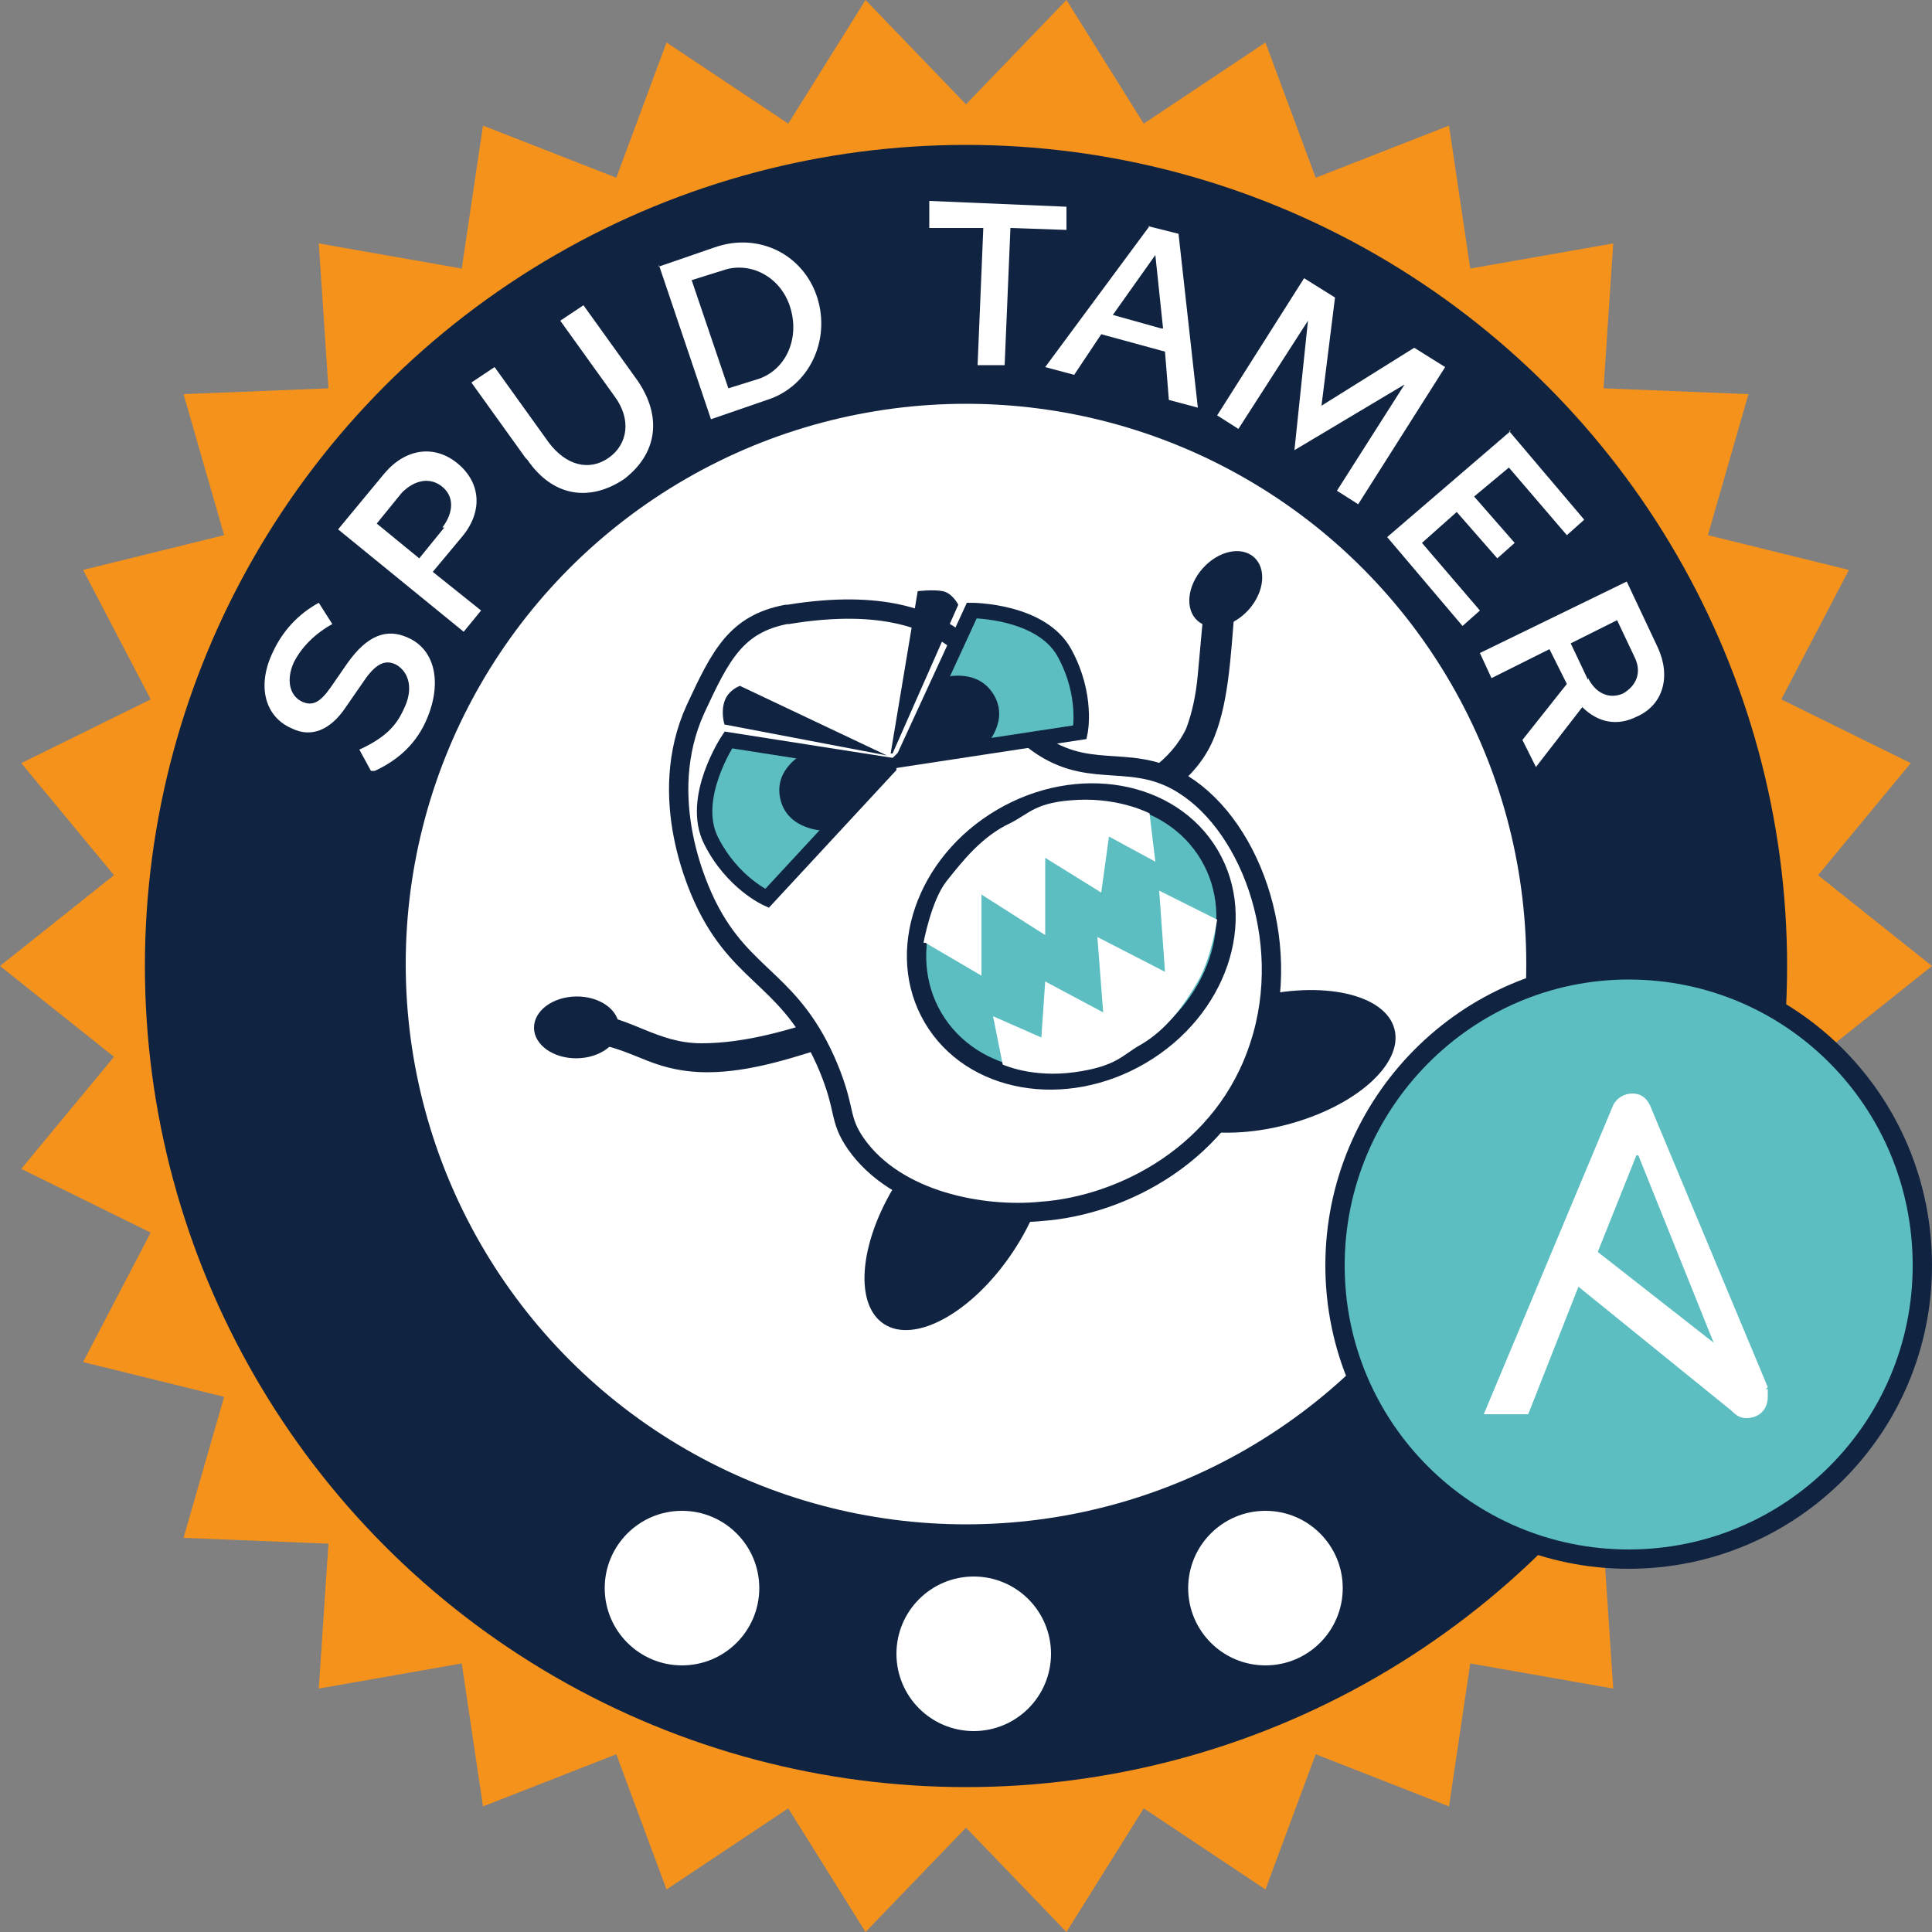 <?xml version="1.0" encoding="UTF-8"?>
<svg id="Layer_1" data-name="Layer 1" xmlns="http://www.w3.org/2000/svg" version="1.1" viewBox="0 0 100 100">
  <rect x="0" y="0" width="100" height="100" fill="#808080" stroke="none"/>
  <defs>
    <style>
      .cls-1 {
        stroke-width: .8px;
      }

      .cls-1, .cls-2, .cls-3 {
        stroke: #102441;
        stroke-miterlimit: 10;
      }

      .cls-1, .cls-3 {
        fill: #5cbec1;
      }

      .cls-4 {
        fill: #102441;
      }

      .cls-4, .cls-5, .cls-6 {
        stroke-width: 0px;
      }

      .cls-2, .cls-6 {
        fill: #fff;
      }

      .cls-5 {
        fill: #f5921b;
      }
    </style>
  </defs>
  <polygon class="cls-5" points="94.1 54.7 100 50 94.1 45.3 98.9 39.5 92.2 36.2 95.7 29.5 88.4 27.7 90.5 20.4 83 20.1 83.5 12.6 76.1 13.9 75 6.5 68.1 9.2 65.5 2.2 59.2 6.4 55.2 0 50 5.4 44.8 0 40.8 6.4 34.5 2.2 31.9 9.2 25 6.5 23.9 13.9 16.5 12.6 17 20.1 9.5 20.4 11.6 27.7 4.3 29.5 7.8 36.2 1.1 39.5 5.9 45.3 0 50 5.9 54.7 1.1 60.5 7.8 63.8 4.3 70.5 11.6 72.3 9.5 79.6 17 79.9 16.5 87.4 23.9 86.1 25 93.5 31.9 90.8 34.5 97.8 40.8 93.6 44.8 100 50 94.6 55.2 100 59.2 93.6 65.5 97.8 68.1 90.8 75 93.5 76.1 86.1 83.5 87.4 83 79.9 90.5 79.6 88.4 72.3 95.7 70.5 92.2 63.8 98.9 60.5 94.1 54.7"/>
  <circle class="cls-4" cx="50" cy="50" r="42.5"/>
  <g>
    <path class="cls-6" d="M19.2,39.9l-.6-1.1c1.3-.6,1.9-1.2,2.3-2.1.5-1,.3-1.9-.4-2.3-.6-.3-1.1,0-1.7.9l-.9,1.3c-.8,1.2-1.8,1.6-2.8,1.1-1.4-.6-1.8-2.2-1-3.9.5-1.1,1.3-2,2.4-2.6l.7,1.1c-.9.5-1.6,1.2-2,2-.4.9-.2,1.7.4,2,.6.3,1,0,1.5-.7l.9-1.3c1-1.4,2-1.8,3.1-1.3,1.4.6,1.8,2.3,1,4.2-.5,1.2-1.4,2.1-2.7,2.7Z"/>
    <path class="cls-6" d="M17.5,27.4l2.4-2.9c1.1-1.3,2.6-1.5,3.8-.5,1.2,1,1.3,2.5.2,3.8l-1.5,1.8,2.5,2-.9,1.1-6.5-5.3ZM22.9,27.3c.6-.8.6-1.6,0-2.1-.6-.5-1.4-.4-2.1.3l-1.3,1.6,2.2,1.8,1.3-1.6Z"/>
    <path class="cls-6" d="M27.2,23.7l-2.8-3.9,1.2-.8,2.8,3.9c.9,1.2,2.1,1.5,3.1.8,1-.7,1.2-2,.3-3.2l-2.8-3.9,1.2-.8,2.8,3.9c1.3,1.9,1,3.8-.7,5.1-1.8,1.2-3.7.9-5-1Z"/>
    <path class="cls-6" d="M34.1,13.8l2.9-1c2.3-.8,4.6.4,5.3,2.6s-.4,4.6-2.6,5.3l-2.9,1-2.7-8ZM39.3,19.6c1.4-.5,2.1-2.1,1.6-3.7-.5-1.6-2.1-2.4-3.5-1.9l-1.6.5,1.9,5.6,1.6-.5Z"/>
    <path class="cls-6" d="M50.9,11.8h-2.8c0-.1,0-1.4,0-1.4l7.1.3v1.2c0,0-2.9-.1-2.9-.1l-.3,7.1h-1.4c0,0,.3-7.2.3-7.2Z"/>
    <path class="cls-6" d="M59.4,11.7l1.6.4,1,9-1.5-.4-.2-2.5-3.3-.9-1.4,2.1-1.5-.4,5.4-7.3ZM60.2,17l-.4-3.8-2.2,3.1,2.5.7Z"/>
    <path class="cls-6" d="M67.5,14.4l1.6,1-.7,5.6,4.8-3,1.6,1-4.5,7.1-1.1-.7,3.5-5.5-5.7,3.4.7-6.7-3.6,5.6-1.1-.7,4.5-7.1Z"/>
    <path class="cls-6" d="M78.1,22.3l3.9,4.6-.9.8-3-3.5-1.8,1.5,2.1,2.4-.9.8-2.1-2.4-1.8,1.6,3,3.5-.9.8-3.9-4.6,6.4-5.5Z"/>
    <path class="cls-6" d="M84.2,30.1l1.6,3.4c.7,1.5.3,3-1.1,3.6-1,.5-2,.3-2.8-.5l-2.4,3.1-.7-1.4,2.3-2.9-.9-1.8-3,1.5-.6-1.3,7.6-3.7ZM82.2,35.1c.4.8,1.1,1.1,1.8.8.7-.4,1-1.1.6-1.9l-.9-1.9-2.4,1.2.9,1.9Z"/>
  </g>
  <circle class="cls-6" cx="50" cy="49.9" r="29"/>
  <g>
    <path class="cls-3" d="M99.5,65.5c0,8.4-6.8,15.2-15.2,15.2s-15.2-6.8-15.2-15.2,6.8-15.3,15.2-15.3,15.2,6.8,15.2,15.3"/>
    <path class="cls-6" d="M84.8,59.8l3.9,9.7-6-4.7,2-5ZM91.5,71.8l-6.1-14.6c-.2-.4-.5-.6-.9-.6s-.8.2-1,.6l-6.7,16h2.3l2.6-6.6,7.9,6.4c.3.3.5.4.8.4.6,0,1.1-.4,1.1-1.1s0-.3-.1-.4"/>
  </g>
  <circle class="cls-6" cx="65.5" cy="82.2" r="4"/>
  <circle class="cls-6" cx="50.4" cy="85.6" r="4"/>
  <circle class="cls-6" cx="35.3" cy="82.2" r="4"/>
  <path class="cls-4" d="M43,52.6c-2.1.7-4.4,1.4-6.7,1.4s-3.7-1.4-5.7-1.5-1,1.4,0,1.5,1.9.5,2.9.9,2,.6,3.1.6c2.3,0,4.6-.8,6.8-1.5s.5-1.7-.4-1.4h0Z"/>
  <path class="cls-4" d="M58,42.4c1.9-.8,3.8-2,4.7-3.9s1-4.6,1.2-6.9-.4-.7-.8-.8-.7.3-.8.8c-.1,1.1-.2,2.2-.3,3.3s-.3,2-.6,2.8c-.8,1.7-2.5,2.7-4.2,3.4s-.5.7-.3,1,.7.4,1,.3h0Z"/>
  <ellipse class="cls-4" cx="49.5" cy="62.8" rx="6.8" ry="3.5" transform="translate(-30.2 69.2) rotate(-56.3)"/>
  <ellipse class="cls-4" cx="65.7" cy="54.9" rx="6.7" ry="3.4" transform="translate(-11.6 18.1) rotate(-14.4)"/>
  <path class="cls-2" d="M40.7,31.8c-2.6.5-3.4,2.1-4.7,4.9-2.1,4.6.2,9.4.6,10.2,1.9,3.8,4.4,3.8,6.3,8.4.9,2.2.5,2.6,1.4,3.9,2.1,3,6.6,3.8,9.6,3.5,4.2-.3,9.5-3,11.3-8.6,1.8-5.5-.6-11.7-4.3-13.7-2.6-1.4-4.7,0-7.4-2.1-2.3-1.7-1.9-3.4-3.9-5.1-1.4-1.1-3.9-2.2-8.8-1.4Z"/>
  <ellipse class="cls-4" cx="63.5" cy="30.4" rx="2.2" ry="1.6" transform="translate(-1.4 57.9) rotate(-48.5)"/>
  <ellipse class="cls-4" cx="29.9" cy="53.2" rx="2.2" ry="1.6" transform="translate(-.8 .4) rotate(-.8)"/>
  <path class="cls-1" d="M46.8,39.2l3.5-7.6s3.6,0,4.8,2.2.8,4.1.8,4.1l-9.2,1.4Z"/>
  <path class="cls-1" d="M46,39.6l-8.3-1.3s-2,3-.9,5.2,2.9,3,2.9,3l6.3-6.8Z"/>
  <path class="cls-4" d="M46.2,39l3.4-7.7s-.3-.6-.8-.7-1.3,0-1.3,0l-1.4,8.4Z"/>
  <path class="cls-4" d="M45.9,39.1l-7.6-3.6s-.6.2-.8.8,0,1.2,0,1.2l8.4,1.6Z"/>
  <path class="cls-4" d="M46.8,39.2l1.9-4.1s1.8-.6,2.7.8-.4,2.7-.4,2.7l-4.2.7Z"/>
  <path class="cls-4" d="M45.8,39.7l-3.1,3.3s-1.9,0-2.3-1.6,1.2-2.4,1.2-2.4l4.2.6Z"/>
  <ellipse class="cls-3" cx="55.4" cy="48.5" rx="8.3" ry="7.1" transform="translate(-16.9 34.8) rotate(-30.5)"/>
  <path class="cls-6" d="M47.9,48.8l2.9,1.7v-4.2l3.3,2.1v-4l2.9,1.8.4-2.9,2.4,1.3-.3-2.5s-1.5-.8-3.7-.7-2.5.7-3.5,1.2c-1.5.7-2.5,2-3.3,3s-1.2,3.2-1.2,3.2Z"/>
  <path class="cls-6" d="M63,47.6l-3-1.5.3,4.2-3.5-1.8.3,3.9-3-1.6-.2,2.9-2.5-1.1.5,2.5s1.5.7,3.7.4,2.5-.9,3.4-1.4c1.4-.8,2.3-2.1,3-3.3s1-3.2,1-3.2Z"/>
</svg>